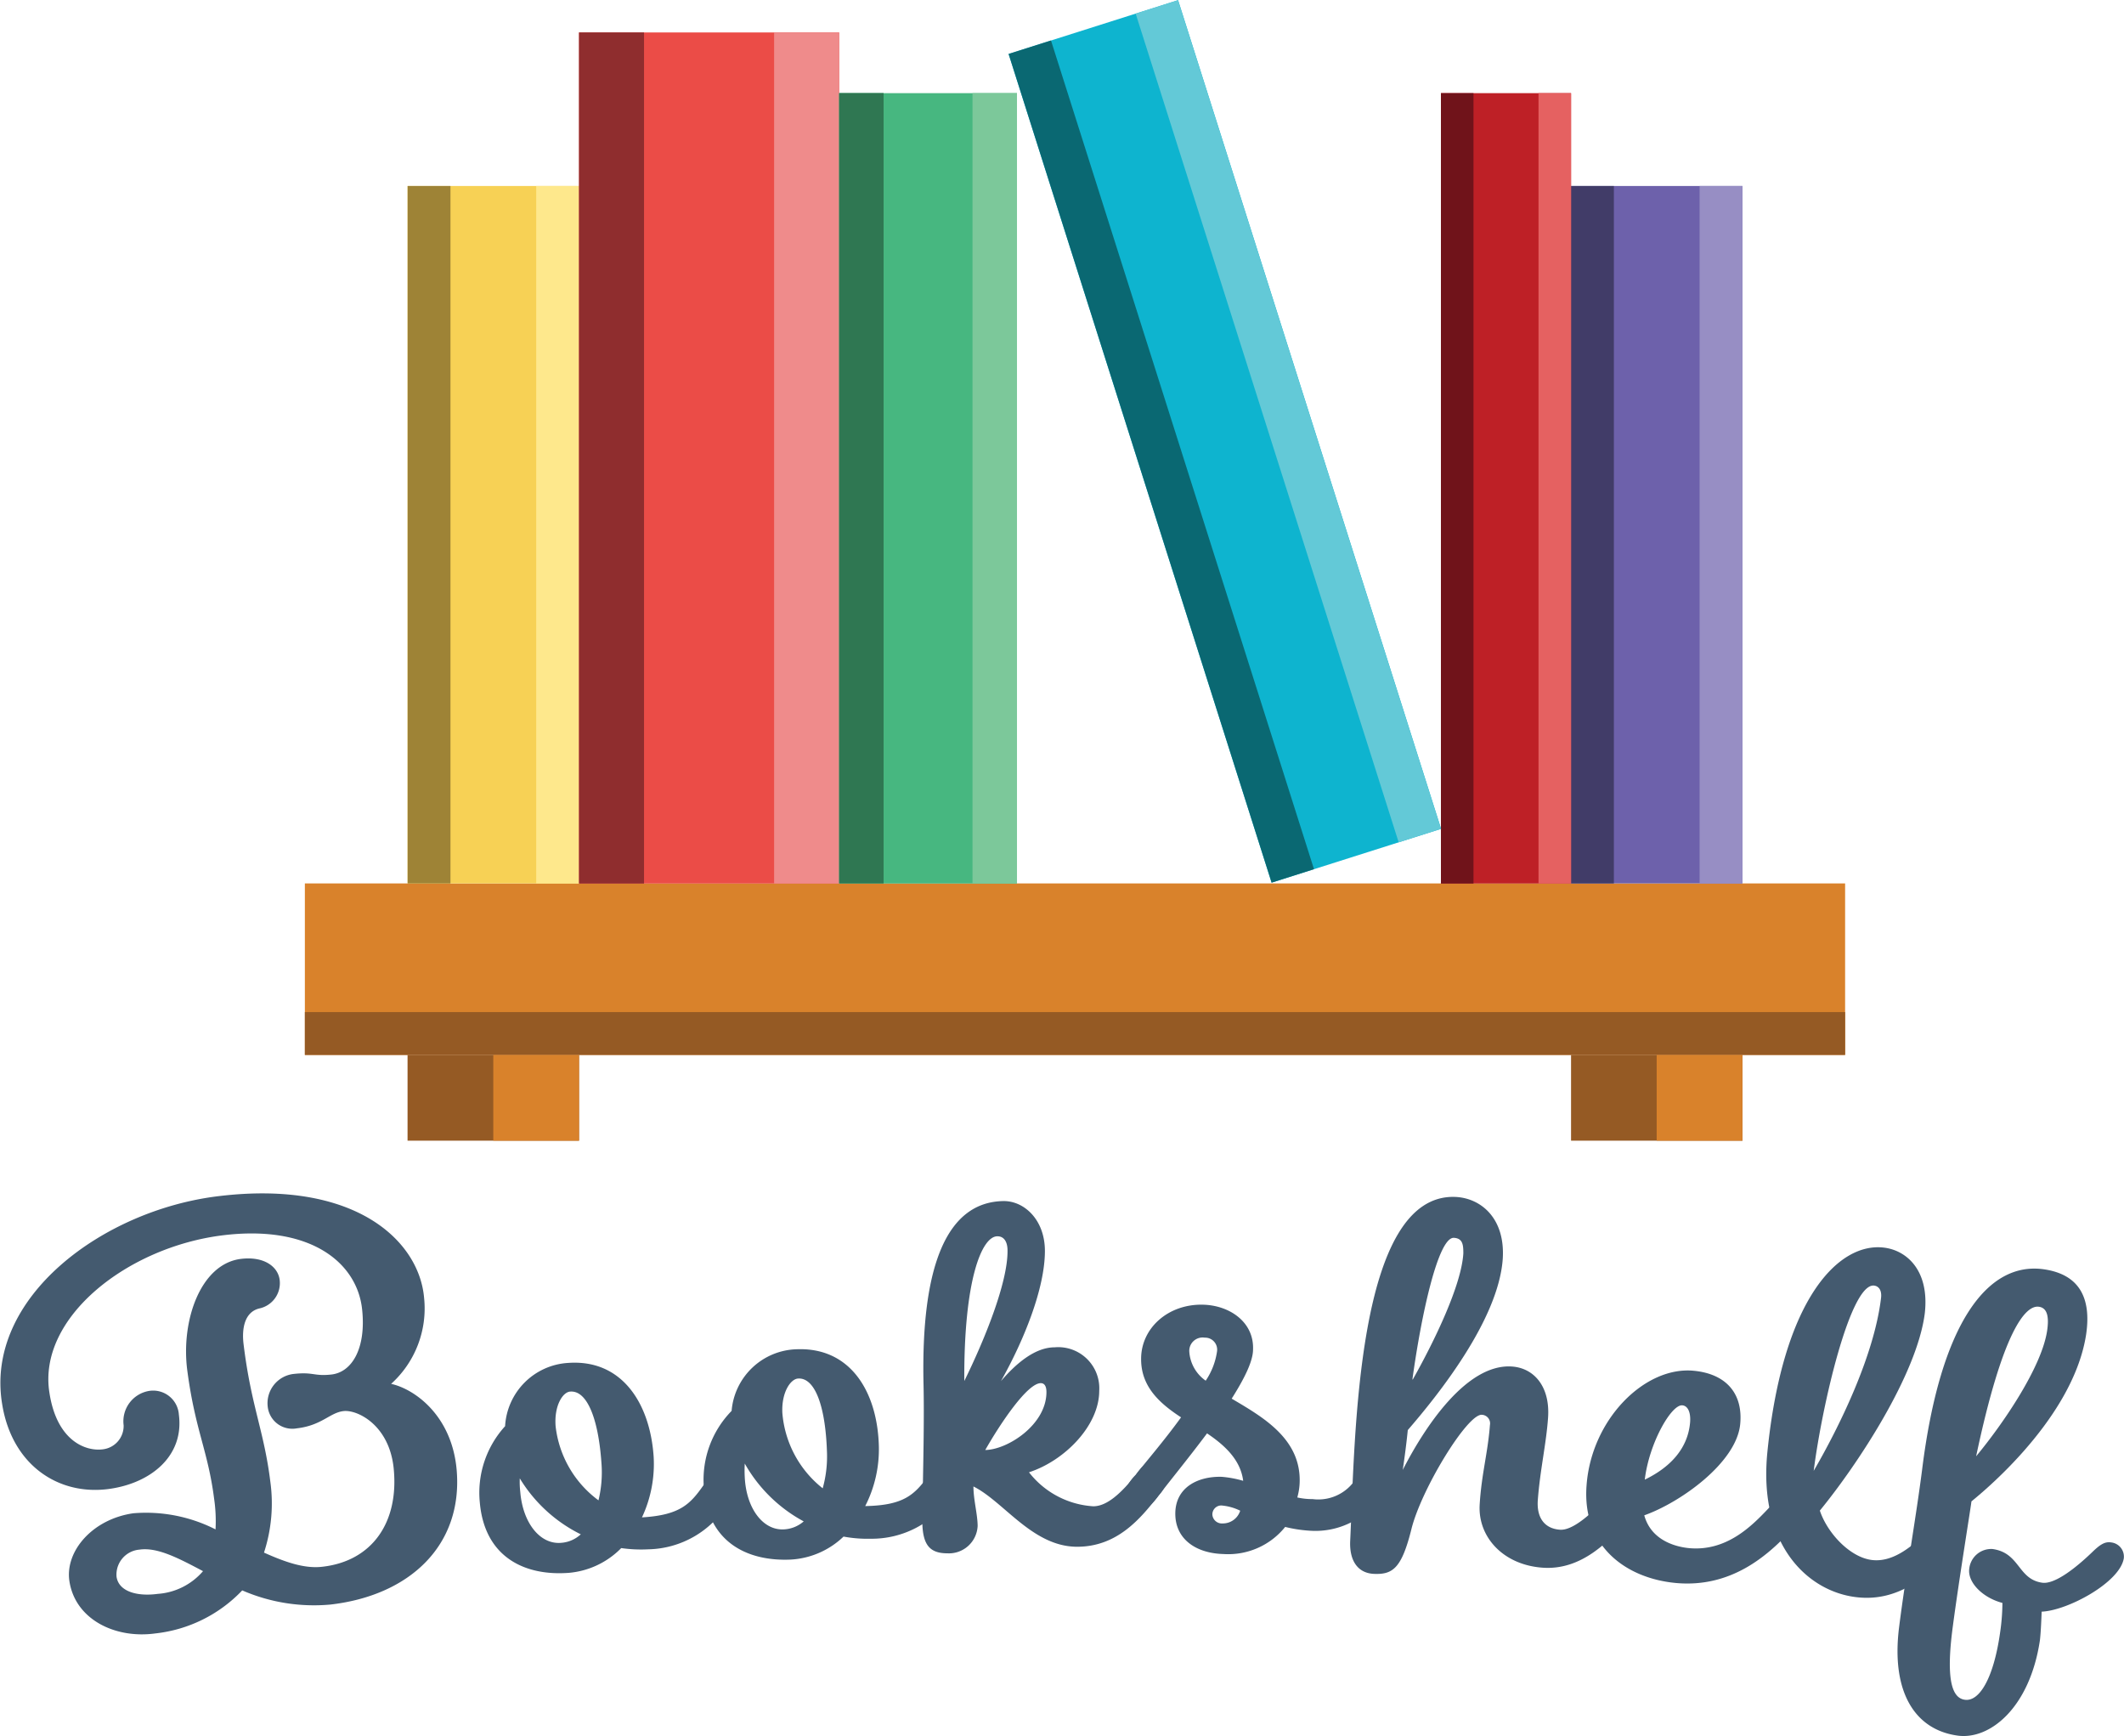 <svg id="Layer_1" data-name="Layer 1" xmlns="http://www.w3.org/2000/svg" viewBox="0 0 206.85 169.04"><path d="M231.29,478.45c-.43-4.23-3.54-5.73-4.88-5.58s-2.12,1.4-4.55,1.68a2.41,2.41,0,0,1-2.84-2.13,2.87,2.87,0,0,1,2.47-3.16c2-.23,2,.24,3.73.05,2-.22,3.39-2.53,3-6.3-.46-4.57-5-8.3-13.54-7.26-9.28,1.13-18.07,8-16.92,15.31.72,4.78,3.6,5.76,5.23,5.53a2.29,2.29,0,0,0,2-2.34,3,3,0,0,1,2.52-3.35,2.51,2.51,0,0,1,2.86,2.32c.52,4-2.69,6.64-6.72,7.22-5,.72-9.54-2.32-10.49-8.25-1.72-10.35,9.79-18.9,21.09-20.25,13.31-1.61,19.51,4.35,20,9.89a9.89,9.89,0,0,1-3.21,8.39c2.21.48,5.89,3,6.38,8.34.65,7.37-4.57,12.27-12.3,13.15a17.54,17.54,0,0,1-8.58-1.38,13.73,13.73,0,0,1-8.46,4.19c-3.89.54-7.79-1.34-8.37-5.08-.45-2.93,2.26-6.06,6.23-6.62a14.94,14.94,0,0,1,8,1.57,15,15,0,0,0-.14-3c-.6-4.68-1.84-6.64-2.61-12.47-.64-4.85,1.29-10.39,5.23-10.87,2.24-.27,3.62.75,3.77,2.08a2.52,2.52,0,0,1-2,2.75c-1.4.35-1.71,1.91-1.52,3.47.74,6.07,2,8.44,2.61,13.42a15.44,15.44,0,0,1-.62,6.88c2.05.92,3.93,1.58,5.66,1.38C229.13,487.5,231.82,483.78,231.29,478.45Zm-18.58,10c-2.4-1.27-4.44-2.34-6.17-2.09A2.44,2.44,0,0,0,204.3,489c.21,1.44,2,1.94,4,1.67A6.4,6.4,0,0,0,212.71,488.47Z" transform="translate(-192.95 -335.47)" style="fill:#445a6f"/><path d="M261.49,480.05c.55-.9.95-1.28,1.62-1.31a1.37,1.37,0,0,1,1.45,1.27,3,3,0,0,1-.74,1.9,9.31,9.31,0,0,1-7.73,4.42,13.59,13.59,0,0,1-2.64-.12,8.12,8.12,0,0,1-5.09,2.41c-4.33.33-8.2-1.54-8.68-6.82a9.62,9.62,0,0,1,2.46-7.46,6.54,6.54,0,0,1,6.14-6.16c5.28-.38,8,4,8.33,9.18a12.25,12.25,0,0,1-1.14,5.86C259.24,483,260.2,481.88,261.49,480.05Zm-12,4.81a14.42,14.42,0,0,1-5.92-5.44,8.54,8.54,0,0,0,.05,1.34c.25,3,1.92,5.1,3.95,4.94A3.13,3.13,0,0,0,249.52,484.86Zm1.74-3.28a11.58,11.58,0,0,0,.29-3.7c-.31-4.36-1.42-7-3-6.91-.74,0-1.62,1.35-1.46,3.38A10.41,10.41,0,0,0,251.26,481.58Z" transform="translate(-192.95 -335.47)" style="fill:#445a6f"/><path d="M283.34,479.21c.58-.89,1-1.25,1.66-1.26a1.38,1.38,0,0,1,1.41,1.31,3,3,0,0,1-.81,1.88,9.3,9.3,0,0,1-7.86,4.16,12.73,12.73,0,0,1-2.64-.21,8.06,8.06,0,0,1-5.16,2.24c-4.34.19-8.14-1.81-8.45-7.1a9.58,9.58,0,0,1,2.71-7.38,6.54,6.54,0,0,1,6.34-6c5.29-.21,7.87,4.22,8,9.46a12.14,12.14,0,0,1-1.33,5.81C281,482.05,282,481,283.34,479.21Zm-12.12,4.4a14.46,14.46,0,0,1-5.74-5.63,12,12,0,0,0,0,1.34c.15,3,1.75,5.16,3.78,5.07A3.16,3.16,0,0,0,271.22,483.61Zm1.85-3.22a11.57,11.57,0,0,0,.41-3.69c-.16-4.37-1.18-7.07-2.77-7-.73,0-1.66,1.29-1.57,3.33A10.41,10.41,0,0,0,273.07,480.39Z" transform="translate(-192.95 -335.47)" style="fill:#445a6f"/><path d="M303.57,479.08c.61-.87,1-1.22,1.7-1.21a1.38,1.38,0,0,1,1.37,1.36,3,3,0,0,1-.86,1.85c-1.78,2.31-4.06,5-7.93,5-4.34,0-7.13-4.39-10.1-5.87,0,1.29.4,2.68.41,3.84a2.8,2.8,0,0,1-2.94,2.67c-1.78,0-2.4-.88-2.45-3,0-.47,0-1.69.05-3.27.05-2.85.14-7,.07-10.14-.27-11.64,2.29-17.83,7.82-17.89,2,0,4,1.83,4,4.86,0,3.67-2.07,8.75-4.28,12.67,1.51-1.76,3.34-3.29,5.24-3.29A4,4,0,0,1,300,470.9c0,3.38-3.36,6.8-6.84,7.93a8.6,8.6,0,0,0,6.26,3.31C300.79,482.14,302.17,480.81,303.57,479.08Zm-16.71-9.14c1.94-3.94,4.24-9.56,4.21-12.7,0-.82-.32-1.4-1-1.39C288.56,455.87,286.81,460.09,286.86,469.94Zm2,6.72c2.17,0,6-2.44,6-5.64,0-.64-.24-.87-.55-.87C293,470.15,290.37,474.08,288.9,476.66Z" transform="translate(-192.95 -335.47)" style="fill:#445a6f"/><path d="M318.11,484.15a7.12,7.12,0,0,1-6,2.64c-2.73-.07-4.74-1.49-4.7-4s2.22-3.58,4.51-3.52a10.52,10.52,0,0,1,2.1.39c-.25-2-1.73-3.42-3.52-4.62-1.93,2.58-3.89,4.95-4.87,6.27-.79,1-1.39,1.33-2.11,1.32a1.3,1.3,0,0,1-1.25-1.29,4.75,4.75,0,0,1,1.28-2.26c.85-1.1,2.75-3.29,4.42-5.6-2.1-1.37-3.91-3-3.89-5.7,0-3,2.64-5.34,6-5.27,2.6.05,5,1.68,4.9,4.36,0,1.17-.88,2.89-2.08,4.79,3.07,1.81,6.76,3.92,6.62,8.17a6.11,6.11,0,0,1-.23,1.45,6.58,6.58,0,0,0,1.49.16,4.33,4.33,0,0,0,4.11-1.82c.64-.85,1.07-1.18,1.68-1.15a1.39,1.39,0,0,1,1.38,1.4,3,3,0,0,1-.93,1.83,7.69,7.69,0,0,1-6.29,2.83A13.32,13.32,0,0,1,318.11,484.15Zm-7.74-14.24a6.81,6.81,0,0,0,1.1-2.83,1.17,1.17,0,0,0-1.2-1.36,1.3,1.3,0,0,0-1.5,1.31A3.74,3.74,0,0,0,310.37,469.91Zm3.36,12.66a5.08,5.08,0,0,0-1.85-.51.87.87,0,0,0-.86.91.93.93,0,0,0,1,.84A1.77,1.77,0,0,0,313.73,482.57Z" transform="translate(-192.95 -335.47)" style="fill:#445a6f"/><path d="M349.54,481.12c.74-.82,1.19-1.14,1.79-1.09a1.4,1.4,0,0,1,1.33,1.46,3,3,0,0,1-1,1.79c-1.93,2.17-4.61,5.11-8.47,4.84s-6.32-3-6.14-6.13c.18-3,.79-5,1-7.76a.84.84,0,0,0-.79-1c-1.42-.09-5.89,7.25-6.85,11.11s-1.83,4.46-3.67,4.38c-1.6-.08-2.38-1.33-2.3-3.19.48-9.94.54-34,10.31-33.51,2.45.14,4.79,2.09,4.55,6-.4,6-6.44,13.45-9.25,16.7-.12,1.22-.31,2.67-.49,3.88,2.12-4.15,6.2-10.36,10.62-10.07,2.15.14,3.75,1.94,3.53,5-.18,2.56-.79,5.14-1,8.05-.11,1.68.66,2.73,2.15,2.84C346.14,484.53,348.08,482.75,349.54,481.12Zm-19-11.33c2.14-3.8,4.74-9.2,4.92-12.28,0-.82-.05-1.46-.92-1.51C333,455.92,331.35,463.59,330.5,469.79Z" transform="translate(-192.95 -335.47)" style="fill:#445a6f"/><path d="M365,482.53c.75-.8,1.15-1.11,1.81-1a1.39,1.39,0,0,1,1.3,1.49,3,3,0,0,1-1,1.76c-2.05,2.13-5.55,5.32-10.94,4.83-4.8-.44-9.16-3.52-8.71-9.5.47-6.45,5.67-11.6,10.4-11.17,3.19.29,4.86,2.22,4.56,5.23-.39,3.76-5.86,7.62-9.34,8.85.74,2.69,3.52,3.12,4.42,3.2C361.06,486.52,363.47,484.13,365,482.53Zm-11.84-3c2.34-1.14,4.14-2.91,4.38-5.52.09-1-.21-1.66-.76-1.7C355.71,472.22,353.55,476,353.13,479.54Z" transform="translate(-192.95 -335.47)" style="fill:#445a6f"/><path d="M365.07,476.86c1.52-15.07,7-20.42,11.33-19.91,2.25.26,4.47,2.24,4,6.4-.76,5.95-6.52,14.69-10.22,19.21.73,2.19,2.93,4.55,5.07,4.81s4.05-1.44,5.65-3c.71-.79,1.18-1.08,1.84-1a1.38,1.38,0,0,1,1.2,1.51,3,3,0,0,1-1.08,1.74c-2,2.08-4.86,4.88-9.12,4.37C369.08,490.45,364.16,486,365.07,476.86Zm4.51,1.83c2.4-4.13,5.88-11.12,6.56-16.84.09-.76-.24-1.15-.68-1.2C373.15,460.39,370.39,472.33,369.58,478.69Z" transform="translate(-192.95 -335.47)" style="fill:#445a6f"/><path d="M396.7,486.61c.79-.77,1.26-1.05,1.86-.95a1.39,1.39,0,0,1,1.22,1.55c-.38,2.35-5.48,5.09-8,5.19,0,0-.07,2.11-.18,2.86-1,6.51-4.86,9.64-8,9.21-4.17-.57-6.48-4.25-5.71-10.5.6-4.8,1.65-10.71,2.24-15.33,1.78-14.4,6.4-20.34,11.84-19.58,3.48.49,4.67,2.79,4.14,6.36-1.34,8.68-11.2,16.23-11.17,16.25s-1.19,7.48-1.81,12.16c-.73,5.43,0,7,1.18,7.15,1.4.19,2.79-2.08,3.42-6.52a20.64,20.64,0,0,0,.23-2.91c-1.92-.5-3.41-2-3.23-3.33a2.15,2.15,0,0,1,2.26-1.92c2.69.37,2.45,2.93,4.83,3.28C393.05,489.77,395.12,488.13,396.7,486.61Zm-11.3-9.34c2.63-3.17,6.41-8.7,6.92-12.27.17-1.21.06-2.17-.81-2.29C390.21,462.53,388,465,385.4,477.27Z" transform="translate(-192.95 -335.47)" style="fill:#445a6f"/><rect x="289.29" y="354.84" width="16.7" height="150" transform="translate(534.53 -203.27) rotate(90)" style="fill:#d9822b"/><rect x="295.55" y="361.1" width="4.17" height="150" transform="translate(540.79 -197) rotate(90)" style="fill:#955a24"/><rect x="350.12" y="434.01" width="8.35" height="16.7" transform="translate(603.71 -247.4) rotate(90)" style="fill:#955a24"/><rect x="354.29" y="438.19" width="8.35" height="8.35" transform="translate(607.88 -251.57) rotate(90)" style="fill:#d9822b"/><rect x="236.81" y="434.01" width="8.35" height="16.7" transform="translate(490.4 -134.09) rotate(90)" style="fill:#955a24"/><rect x="240.99" y="438.19" width="8.35" height="8.35" transform="translate(494.58 -138.27) rotate(90)" style="fill:#d9822b"/><rect x="207.03" y="379.19" width="67.91" height="16.7" transform="translate(435.58 -188.92) rotate(90)" style="fill:#f7d155"/><rect x="200.77" y="385.45" width="67.91" height="4.17" transform="translate(429.32 -182.66) rotate(90)" style="fill:#9e8336"/><rect x="213.29" y="385.45" width="67.91" height="4.17" transform="translate(441.84 -195.18) rotate(90)" style="fill:#fee88c"/><rect x="320.33" y="379.19" width="67.91" height="16.7" transform="translate(548.88 -302.22) rotate(90)" style="fill:#6d61ab"/><rect x="314.07" y="385.45" width="67.91" height="4.17" transform="translate(542.62 -295.96) rotate(90)" style="fill:#413c68"/><rect x="326.59" y="385.45" width="67.91" height="4.17" transform="translate(555.14 -308.48) rotate(90)" style="fill:#978ec4"/><rect x="220.57" y="367.39" width="82.87" height="25.33" transform="translate(449.11 -217.41) rotate(90)" style="fill:#eb4c47"/><rect x="211.07" y="376.89" width="82.87" height="6.33" transform="translate(439.61 -207.91) rotate(90)" style="fill:#8f2d2e"/><rect x="230.07" y="376.89" width="82.87" height="6.33" transform="translate(458.61 -226.91) rotate(90)" style="fill:#ef8b8b"/><rect x="301.13" y="376.68" width="76.96" height="12.67" transform="translate(529.68 -292.06) rotate(90)" style="fill:#be2026"/><rect x="296.38" y="381.43" width="76.96" height="3.17" transform="translate(524.93 -287.31) rotate(90)" style="fill:#70131a"/><rect x="305.88" y="381.43" width="76.96" height="3.17" transform="translate(534.43 -296.81) rotate(90)" style="fill:#e56161"/><rect x="244.85" y="374.36" width="76.96" height="17.32" transform="translate(473.4 -235.78) rotate(90)" style="fill:#47b780"/><rect x="238.35" y="380.85" width="76.96" height="4.33" transform="translate(466.9 -229.29) rotate(90)" style="fill:#2f7752"/><rect x="251.34" y="380.85" width="76.96" height="4.33" transform="translate(479.89 -242.27) rotate(90)" style="fill:#7cc89a"/><rect x="269.89" y="369.78" width="84.66" height="17.32" transform="translate(385.53 -369.1) rotate(72.39)" style="fill:#0eb4cf"/><rect x="276.08" y="374.31" width="84.66" height="4.33" transform="translate(387.97 -376.37) rotate(72.39)" style="fill:#63c9d7"/><rect x="263.7" y="378.23" width="84.66" height="4.33" transform="translate(383.08 -361.83) rotate(72.39)" style="fill:#0a6872"/></svg>